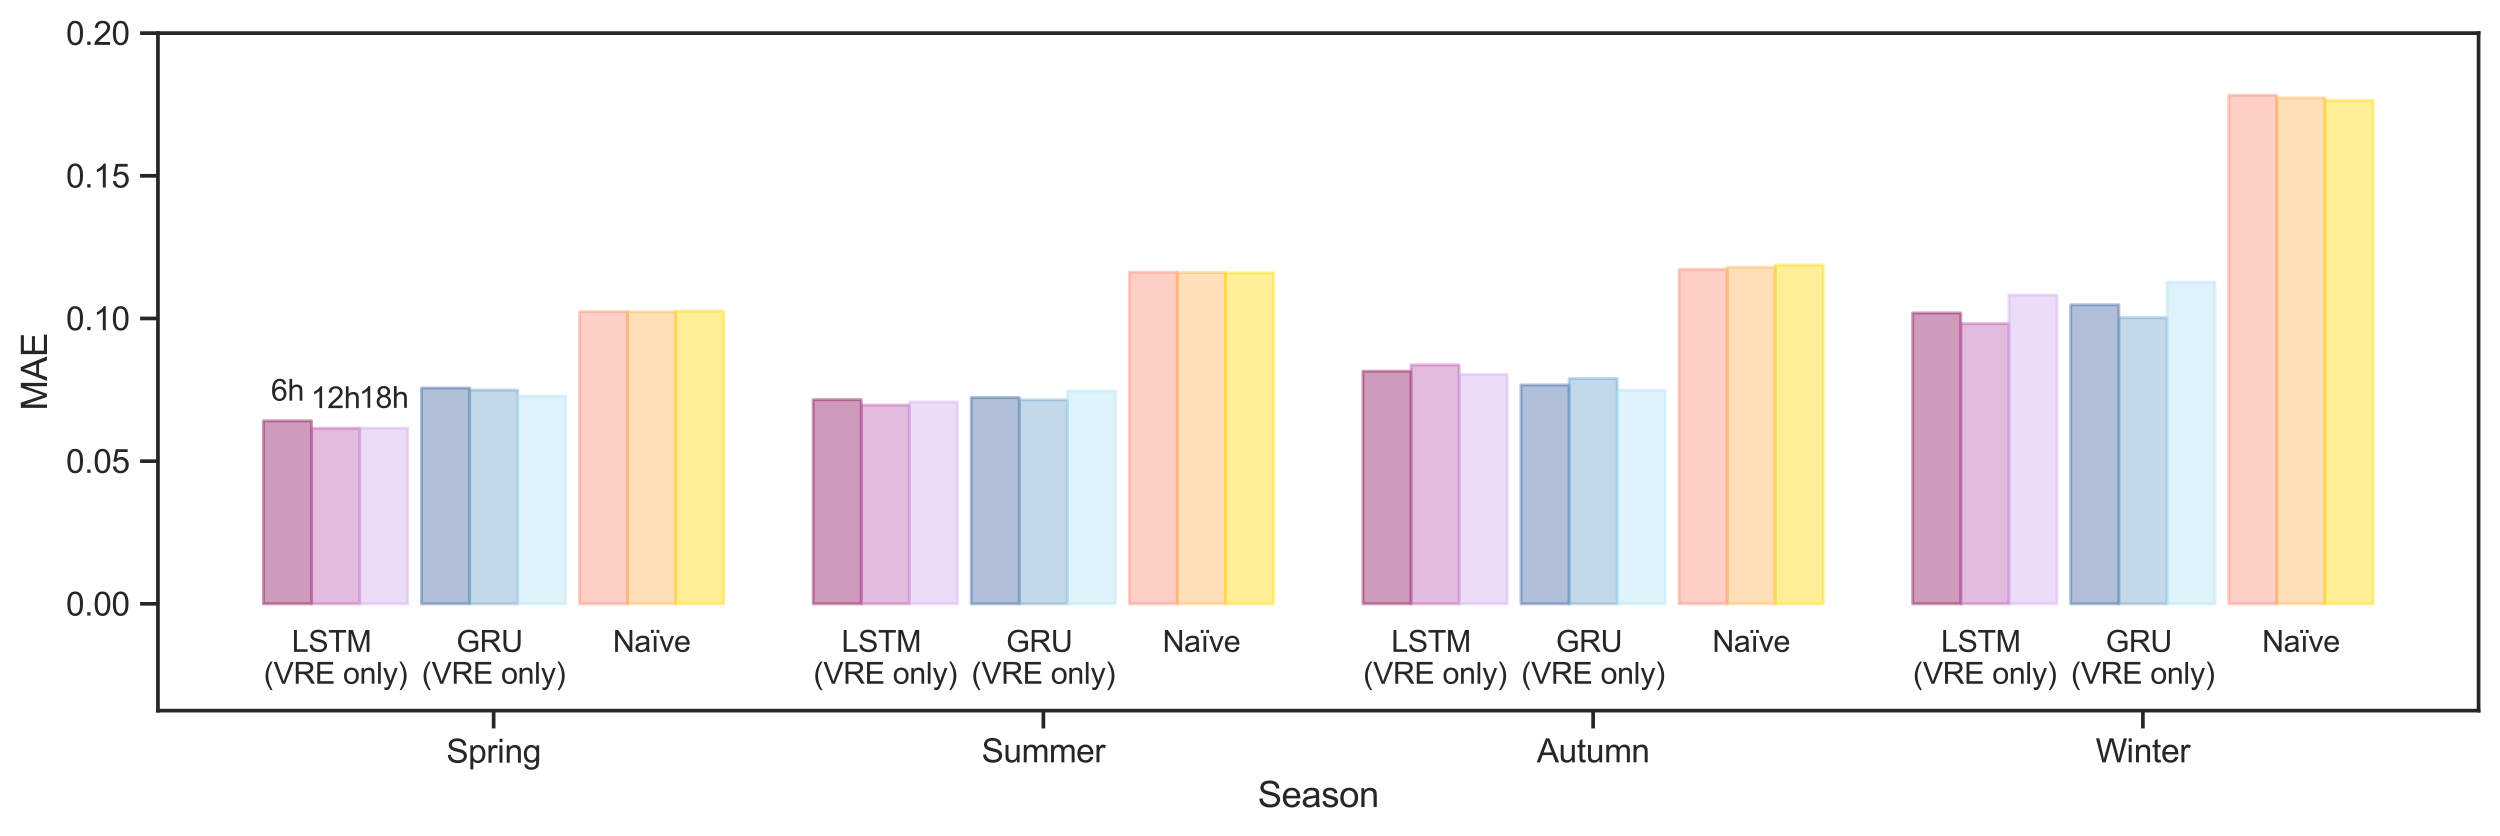 <?xml version="1.0" encoding="utf-8" standalone="no"?>
<!DOCTYPE svg PUBLIC "-//W3C//DTD SVG 1.1//EN"
  "http://www.w3.org/Graphics/SVG/1.1/DTD/svg11.dtd">
<svg xmlns:xlink="http://www.w3.org/1999/xlink" width="840.221pt" height="280.834pt" viewBox="0 0 840.221 280.834" xmlns="http://www.w3.org/2000/svg" version="1.1">
 <defs>
  <style type="text/css">*{stroke-linejoin: round; stroke-linecap: butt}</style>
 </defs>
 <g id="figure_1">
  <g id="patch_1">
   <path d="M 0 280.834 
L 840.221 280.834 
L 840.221 0 
L 0 0 
z
" style="fill: #ffffff"/>
  </g>
  <g id="axes_1">
   <g id="patch_2">
    <path d="M 53.081 238.837 
L 833.021 238.837 
L 833.021 11.137 
L 53.081 11.137 
z
" style="fill: #ffffff"/>
   </g>
   <g id="matplotlib.axis_1">
    <g id="xtick_1">
     <g id="line2d_1">
      <defs>
       <path id="m170c188ce0" d="M 0 0 
L 0 6 
" style="stroke: #262626; stroke-width: 1.25"/>
      </defs>
      <g>
       <use xlink:href="#m170c188ce0" x="165.904" y="238.837" style="fill: #262626; stroke: #262626; stroke-width: 1.25"/>
      </g>
     </g>
     <g id="text_1">
      <!-- Spring -->
      <g style="fill: #262626" transform="translate(150.006 256.344) scale(0.11 -0.11)">
       <defs>
        <path id="ArialMT-53" d="M 288 1472 
L 859 1522 
Q 900 1178 1048 958 
Q 1197 738 1509 602 
Q 1822 466 2213 466 
Q 2559 466 2825 569 
Q 3091 672 3220 851 
Q 3350 1031 3350 1244 
Q 3350 1459 3225 1620 
Q 3100 1781 2813 1891 
Q 2628 1963 1997 2114 
Q 1366 2266 1113 2400 
Q 784 2572 623 2826 
Q 463 3081 463 3397 
Q 463 3744 659 4045 
Q 856 4347 1234 4503 
Q 1613 4659 2075 4659 
Q 2584 4659 2973 4495 
Q 3363 4331 3572 4012 
Q 3781 3694 3797 3291 
L 3216 3247 
Q 3169 3681 2898 3903 
Q 2628 4125 2100 4125 
Q 1550 4125 1298 3923 
Q 1047 3722 1047 3438 
Q 1047 3191 1225 3031 
Q 1400 2872 2139 2705 
Q 2878 2538 3153 2413 
Q 3553 2228 3743 1945 
Q 3934 1663 3934 1294 
Q 3934 928 3725 604 
Q 3516 281 3123 101 
Q 2731 -78 2241 -78 
Q 1619 -78 1198 103 
Q 778 284 539 648 
Q 300 1013 288 1472 
z
" transform="scale(0.016)"/>
        <path id="ArialMT-70" d="M 422 -1272 
L 422 3319 
L 934 3319 
L 934 2888 
Q 1116 3141 1344 3267 
Q 1572 3394 1897 3394 
Q 2322 3394 2647 3175 
Q 2972 2956 3137 2557 
Q 3303 2159 3303 1684 
Q 3303 1175 3120 767 
Q 2938 359 2589 142 
Q 2241 -75 1856 -75 
Q 1575 -75 1351 44 
Q 1128 163 984 344 
L 984 -1272 
L 422 -1272 
z
M 931 1641 
Q 931 1000 1190 694 
Q 1450 388 1819 388 
Q 2194 388 2461 705 
Q 2728 1022 2728 1688 
Q 2728 2322 2467 2637 
Q 2206 2953 1844 2953 
Q 1484 2953 1207 2617 
Q 931 2281 931 1641 
z
" transform="scale(0.016)"/>
        <path id="ArialMT-72" d="M 416 0 
L 416 3319 
L 922 3319 
L 922 2816 
Q 1116 3169 1280 3281 
Q 1444 3394 1641 3394 
Q 1925 3394 2219 3213 
L 2025 2691 
Q 1819 2813 1613 2813 
Q 1428 2813 1281 2702 
Q 1134 2591 1072 2394 
Q 978 2094 978 1738 
L 978 0 
L 416 0 
z
" transform="scale(0.016)"/>
        <path id="ArialMT-69" d="M 425 3934 
L 425 4581 
L 988 4581 
L 988 3934 
L 425 3934 
z
M 425 0 
L 425 3319 
L 988 3319 
L 988 0 
L 425 0 
z
" transform="scale(0.016)"/>
        <path id="ArialMT-6e" d="M 422 0 
L 422 3319 
L 928 3319 
L 928 2847 
Q 1294 3394 1984 3394 
Q 2284 3394 2536 3286 
Q 2788 3178 2913 3003 
Q 3038 2828 3088 2588 
Q 3119 2431 3119 2041 
L 3119 0 
L 2556 0 
L 2556 2019 
Q 2556 2363 2490 2533 
Q 2425 2703 2258 2804 
Q 2091 2906 1866 2906 
Q 1506 2906 1245 2678 
Q 984 2450 984 1813 
L 984 0 
L 422 0 
z
" transform="scale(0.016)"/>
        <path id="ArialMT-67" d="M 319 -275 
L 866 -356 
Q 900 -609 1056 -725 
Q 1266 -881 1628 -881 
Q 2019 -881 2231 -725 
Q 2444 -569 2519 -288 
Q 2563 -116 2559 434 
Q 2191 0 1641 0 
Q 956 0 581 494 
Q 206 988 206 1678 
Q 206 2153 378 2554 
Q 550 2956 876 3175 
Q 1203 3394 1644 3394 
Q 2231 3394 2613 2919 
L 2613 3319 
L 3131 3319 
L 3131 450 
Q 3131 -325 2973 -648 
Q 2816 -972 2473 -1159 
Q 2131 -1347 1631 -1347 
Q 1038 -1347 672 -1080 
Q 306 -813 319 -275 
z
M 784 1719 
Q 784 1066 1043 766 
Q 1303 466 1694 466 
Q 2081 466 2343 764 
Q 2606 1063 2606 1700 
Q 2606 2309 2336 2618 
Q 2066 2928 1684 2928 
Q 1309 2928 1046 2623 
Q 784 2319 784 1719 
z
" transform="scale(0.016)"/>
       </defs>
       <use xlink:href="#ArialMT-53"/>
       <use xlink:href="#ArialMT-70" transform="translate(66.699 0)"/>
       <use xlink:href="#ArialMT-72" transform="translate(122.314 0)"/>
       <use xlink:href="#ArialMT-69" transform="translate(155.615 0)"/>
       <use xlink:href="#ArialMT-6e" transform="translate(177.832 0)"/>
       <use xlink:href="#ArialMT-67" transform="translate(233.447 0)"/>
      </g>
     </g>
    </g>
    <g id="xtick_2">
     <g id="line2d_2">
      <g>
       <use xlink:href="#m170c188ce0" x="350.669" y="238.837" style="fill: #262626; stroke: #262626; stroke-width: 1.25"/>
      </g>
     </g>
     <g id="text_2">
      <!-- Summer -->
      <g style="fill: #262626" transform="translate(329.889 256.21) scale(0.11 -0.11)">
       <defs>
        <path id="ArialMT-75" d="M 2597 0 
L 2597 488 
Q 2209 -75 1544 -75 
Q 1250 -75 995 37 
Q 741 150 617 320 
Q 494 491 444 738 
Q 409 903 409 1263 
L 409 3319 
L 972 3319 
L 972 1478 
Q 972 1038 1006 884 
Q 1059 663 1231 536 
Q 1403 409 1656 409 
Q 1909 409 2131 539 
Q 2353 669 2445 892 
Q 2538 1116 2538 1541 
L 2538 3319 
L 3100 3319 
L 3100 0 
L 2597 0 
z
" transform="scale(0.016)"/>
        <path id="ArialMT-6d" d="M 422 0 
L 422 3319 
L 925 3319 
L 925 2853 
Q 1081 3097 1340 3245 
Q 1600 3394 1931 3394 
Q 2300 3394 2536 3241 
Q 2772 3088 2869 2813 
Q 3263 3394 3894 3394 
Q 4388 3394 4653 3120 
Q 4919 2847 4919 2278 
L 4919 0 
L 4359 0 
L 4359 2091 
Q 4359 2428 4304 2576 
Q 4250 2725 4106 2815 
Q 3963 2906 3769 2906 
Q 3419 2906 3187 2673 
Q 2956 2441 2956 1928 
L 2956 0 
L 2394 0 
L 2394 2156 
Q 2394 2531 2256 2718 
Q 2119 2906 1806 2906 
Q 1569 2906 1367 2781 
Q 1166 2656 1075 2415 
Q 984 2175 984 1722 
L 984 0 
L 422 0 
z
" transform="scale(0.016)"/>
        <path id="ArialMT-65" d="M 2694 1069 
L 3275 997 
Q 3138 488 2766 206 
Q 2394 -75 1816 -75 
Q 1088 -75 661 373 
Q 234 822 234 1631 
Q 234 2469 665 2931 
Q 1097 3394 1784 3394 
Q 2450 3394 2872 2941 
Q 3294 2488 3294 1666 
Q 3294 1616 3291 1516 
L 816 1516 
Q 847 969 1125 678 
Q 1403 388 1819 388 
Q 2128 388 2347 550 
Q 2566 713 2694 1069 
z
M 847 1978 
L 2700 1978 
Q 2663 2397 2488 2606 
Q 2219 2931 1791 2931 
Q 1403 2931 1139 2672 
Q 875 2413 847 1978 
z
" transform="scale(0.016)"/>
       </defs>
       <use xlink:href="#ArialMT-53"/>
       <use xlink:href="#ArialMT-75" transform="translate(66.699 0)"/>
       <use xlink:href="#ArialMT-6d" transform="translate(122.314 0)"/>
       <use xlink:href="#ArialMT-6d" transform="translate(205.615 0)"/>
       <use xlink:href="#ArialMT-65" transform="translate(288.916 0)"/>
       <use xlink:href="#ArialMT-72" transform="translate(344.531 0)"/>
      </g>
     </g>
    </g>
    <g id="xtick_3">
     <g id="line2d_3">
      <g>
       <use xlink:href="#m170c188ce0" x="535.434" y="238.837" style="fill: #262626; stroke: #262626; stroke-width: 1.25"/>
      </g>
     </g>
     <g id="text_3">
      <!-- Autumn -->
      <g style="fill: #262626" transform="translate(516.48 256.21) scale(0.11 -0.11)">
       <defs>
        <path id="ArialMT-41" d="M -9 0 
L 1750 4581 
L 2403 4581 
L 4278 0 
L 3588 0 
L 3053 1388 
L 1138 1388 
L 634 0 
L -9 0 
z
M 1313 1881 
L 2866 1881 
L 2388 3150 
Q 2169 3728 2063 4100 
Q 1975 3659 1816 3225 
L 1313 1881 
z
" transform="scale(0.016)"/>
        <path id="ArialMT-74" d="M 1650 503 
L 1731 6 
Q 1494 -44 1306 -44 
Q 1000 -44 831 53 
Q 663 150 594 308 
Q 525 466 525 972 
L 525 2881 
L 113 2881 
L 113 3319 
L 525 3319 
L 525 4141 
L 1084 4478 
L 1084 3319 
L 1650 3319 
L 1650 2881 
L 1084 2881 
L 1084 941 
Q 1084 700 1114 631 
Q 1144 563 1211 522 
Q 1278 481 1403 481 
Q 1497 481 1650 503 
z
" transform="scale(0.016)"/>
       </defs>
       <use xlink:href="#ArialMT-41"/>
       <use xlink:href="#ArialMT-75" transform="translate(66.699 0)"/>
       <use xlink:href="#ArialMT-74" transform="translate(122.314 0)"/>
       <use xlink:href="#ArialMT-75" transform="translate(150.098 0)"/>
       <use xlink:href="#ArialMT-6d" transform="translate(205.713 0)"/>
       <use xlink:href="#ArialMT-6e" transform="translate(289.014 0)"/>
      </g>
     </g>
    </g>
    <g id="xtick_4">
     <g id="line2d_4">
      <g>
       <use xlink:href="#m170c188ce0" x="720.199" y="238.837" style="fill: #262626; stroke: #262626; stroke-width: 1.25"/>
      </g>
     </g>
     <g id="text_4">
      <!-- Winter -->
      <g style="fill: #262626" transform="translate(704.309 256.21) scale(0.11 -0.11)">
       <defs>
        <path id="ArialMT-57" d="M 1294 0 
L 78 4581 
L 700 4581 
L 1397 1578 
Q 1509 1106 1591 641 
Q 1766 1375 1797 1488 
L 2669 4581 
L 3400 4581 
L 4056 2263 
Q 4303 1400 4413 641 
Q 4500 1075 4641 1638 
L 5359 4581 
L 5969 4581 
L 4713 0 
L 4128 0 
L 3163 3491 
Q 3041 3928 3019 4028 
Q 2947 3713 2884 3491 
L 1913 0 
L 1294 0 
z
" transform="scale(0.016)"/>
       </defs>
       <use xlink:href="#ArialMT-57"/>
       <use xlink:href="#ArialMT-69" transform="translate(94.385 0)"/>
       <use xlink:href="#ArialMT-6e" transform="translate(116.602 0)"/>
       <use xlink:href="#ArialMT-74" transform="translate(172.217 0)"/>
       <use xlink:href="#ArialMT-65" transform="translate(200 0)"/>
       <use xlink:href="#ArialMT-72" transform="translate(255.615 0)"/>
      </g>
     </g>
    </g>
    <g id="text_5">
     <!-- Season -->
     <g style="fill: #262626" transform="translate(422.703 271.249) scale(0.12 -0.12)">
      <defs>
       <path id="ArialMT-61" d="M 2588 409 
Q 2275 144 1986 34 
Q 1697 -75 1366 -75 
Q 819 -75 525 192 
Q 231 459 231 875 
Q 231 1119 342 1320 
Q 453 1522 633 1644 
Q 813 1766 1038 1828 
Q 1203 1872 1538 1913 
Q 2219 1994 2541 2106 
Q 2544 2222 2544 2253 
Q 2544 2597 2384 2738 
Q 2169 2928 1744 2928 
Q 1347 2928 1158 2789 
Q 969 2650 878 2297 
L 328 2372 
Q 403 2725 575 2942 
Q 747 3159 1072 3276 
Q 1397 3394 1825 3394 
Q 2250 3394 2515 3294 
Q 2781 3194 2906 3042 
Q 3031 2891 3081 2659 
Q 3109 2516 3109 2141 
L 3109 1391 
Q 3109 606 3145 398 
Q 3181 191 3288 0 
L 2700 0 
Q 2613 175 2588 409 
z
M 2541 1666 
Q 2234 1541 1622 1453 
Q 1275 1403 1131 1340 
Q 988 1278 909 1158 
Q 831 1038 831 891 
Q 831 666 1001 516 
Q 1172 366 1500 366 
Q 1825 366 2078 508 
Q 2331 650 2450 897 
Q 2541 1088 2541 1459 
L 2541 1666 
z
" transform="scale(0.016)"/>
       <path id="ArialMT-73" d="M 197 991 
L 753 1078 
Q 800 744 1014 566 
Q 1228 388 1613 388 
Q 2000 388 2187 545 
Q 2375 703 2375 916 
Q 2375 1106 2209 1216 
Q 2094 1291 1634 1406 
Q 1016 1563 777 1677 
Q 538 1791 414 1992 
Q 291 2194 291 2438 
Q 291 2659 392 2848 
Q 494 3038 669 3163 
Q 800 3259 1026 3326 
Q 1253 3394 1513 3394 
Q 1903 3394 2198 3281 
Q 2494 3169 2634 2976 
Q 2775 2784 2828 2463 
L 2278 2388 
Q 2241 2644 2061 2787 
Q 1881 2931 1553 2931 
Q 1166 2931 1000 2803 
Q 834 2675 834 2503 
Q 834 2394 903 2306 
Q 972 2216 1119 2156 
Q 1203 2125 1616 2013 
Q 2213 1853 2448 1751 
Q 2684 1650 2818 1456 
Q 2953 1263 2953 975 
Q 2953 694 2789 445 
Q 2625 197 2315 61 
Q 2006 -75 1616 -75 
Q 969 -75 630 194 
Q 291 463 197 991 
z
" transform="scale(0.016)"/>
       <path id="ArialMT-6f" d="M 213 1659 
Q 213 2581 725 3025 
Q 1153 3394 1769 3394 
Q 2453 3394 2887 2945 
Q 3322 2497 3322 1706 
Q 3322 1066 3130 698 
Q 2938 331 2570 128 
Q 2203 -75 1769 -75 
Q 1072 -75 642 372 
Q 213 819 213 1659 
z
M 791 1659 
Q 791 1022 1069 705 
Q 1347 388 1769 388 
Q 2188 388 2466 706 
Q 2744 1025 2744 1678 
Q 2744 2294 2464 2611 
Q 2184 2928 1769 2928 
Q 1347 2928 1069 2612 
Q 791 2297 791 1659 
z
" transform="scale(0.016)"/>
      </defs>
      <use xlink:href="#ArialMT-53"/>
      <use xlink:href="#ArialMT-65" transform="translate(66.699 0)"/>
      <use xlink:href="#ArialMT-61" transform="translate(122.314 0)"/>
      <use xlink:href="#ArialMT-73" transform="translate(177.93 0)"/>
      <use xlink:href="#ArialMT-6f" transform="translate(227.93 0)"/>
      <use xlink:href="#ArialMT-6e" transform="translate(283.545 0)"/>
     </g>
    </g>
   </g>
   <g id="matplotlib.axis_2">
    <g id="ytick_1">
     <g id="line2d_5">
      <defs>
       <path id="m53ca3c73be" d="M 0 0 
L -6 0 
" style="stroke: #262626; stroke-width: 1.25"/>
      </defs>
      <g>
       <use xlink:href="#m53ca3c73be" x="53.081" y="202.943" style="fill: #262626; stroke: #262626; stroke-width: 1.25"/>
      </g>
     </g>
     <g id="text_6">
      <!-- 0.00 -->
      <g style="fill: #262626" transform="translate(22.174 206.88) scale(0.11 -0.11)">
       <defs>
        <path id="ArialMT-30" d="M 266 2259 
Q 266 3072 433 3567 
Q 600 4063 929 4331 
Q 1259 4600 1759 4600 
Q 2128 4600 2406 4451 
Q 2684 4303 2865 4023 
Q 3047 3744 3150 3342 
Q 3253 2941 3253 2259 
Q 3253 1453 3087 958 
Q 2922 463 2592 192 
Q 2263 -78 1759 -78 
Q 1097 -78 719 397 
Q 266 969 266 2259 
z
M 844 2259 
Q 844 1131 1108 757 
Q 1372 384 1759 384 
Q 2147 384 2411 759 
Q 2675 1134 2675 2259 
Q 2675 3391 2411 3762 
Q 2147 4134 1753 4134 
Q 1366 4134 1134 3806 
Q 844 3388 844 2259 
z
" transform="scale(0.016)"/>
        <path id="ArialMT-2e" d="M 581 0 
L 581 641 
L 1222 641 
L 1222 0 
L 581 0 
z
" transform="scale(0.016)"/>
       </defs>
       <use xlink:href="#ArialMT-30"/>
       <use xlink:href="#ArialMT-2e" transform="translate(55.615 0)"/>
       <use xlink:href="#ArialMT-30" transform="translate(83.398 0)"/>
       <use xlink:href="#ArialMT-30" transform="translate(139.014 0)"/>
      </g>
     </g>
    </g>
    <g id="ytick_2">
     <g id="line2d_6">
      <g>
       <use xlink:href="#m53ca3c73be" x="53.081" y="154.992" style="fill: #262626; stroke: #262626; stroke-width: 1.25"/>
      </g>
     </g>
     <g id="text_7">
      <!-- 0.05 -->
      <g style="fill: #262626" transform="translate(22.174 158.928) scale(0.11 -0.11)">
       <defs>
        <path id="ArialMT-35" d="M 266 1200 
L 856 1250 
Q 922 819 1161 601 
Q 1400 384 1738 384 
Q 2144 384 2425 690 
Q 2706 997 2706 1503 
Q 2706 1984 2436 2262 
Q 2166 2541 1728 2541 
Q 1456 2541 1237 2417 
Q 1019 2294 894 2097 
L 366 2166 
L 809 4519 
L 3088 4519 
L 3088 3981 
L 1259 3981 
L 1013 2750 
Q 1425 3038 1878 3038 
Q 2478 3038 2890 2622 
Q 3303 2206 3303 1553 
Q 3303 931 2941 478 
Q 2500 -78 1738 -78 
Q 1113 -78 717 272 
Q 322 622 266 1200 
z
" transform="scale(0.016)"/>
       </defs>
       <use xlink:href="#ArialMT-30"/>
       <use xlink:href="#ArialMT-2e" transform="translate(55.615 0)"/>
       <use xlink:href="#ArialMT-30" transform="translate(83.398 0)"/>
       <use xlink:href="#ArialMT-35" transform="translate(139.014 0)"/>
      </g>
     </g>
    </g>
    <g id="ytick_3">
     <g id="line2d_7">
      <g>
       <use xlink:href="#m53ca3c73be" x="53.081" y="107.04" style="fill: #262626; stroke: #262626; stroke-width: 1.25"/>
      </g>
     </g>
     <g id="text_8">
      <!-- 0.10 -->
      <g style="fill: #262626" transform="translate(22.174 110.977) scale(0.11 -0.11)">
       <defs>
        <path id="ArialMT-31" d="M 2384 0 
L 1822 0 
L 1822 3584 
Q 1619 3391 1289 3197 
Q 959 3003 697 2906 
L 697 3450 
Q 1169 3672 1522 3987 
Q 1875 4303 2022 4600 
L 2384 4600 
L 2384 0 
z
" transform="scale(0.016)"/>
       </defs>
       <use xlink:href="#ArialMT-30"/>
       <use xlink:href="#ArialMT-2e" transform="translate(55.615 0)"/>
       <use xlink:href="#ArialMT-31" transform="translate(83.398 0)"/>
       <use xlink:href="#ArialMT-30" transform="translate(139.014 0)"/>
      </g>
     </g>
    </g>
    <g id="ytick_4">
     <g id="line2d_8">
      <g>
       <use xlink:href="#m53ca3c73be" x="53.081" y="59.088" style="fill: #262626; stroke: #262626; stroke-width: 1.25"/>
      </g>
     </g>
     <g id="text_9">
      <!-- 0.15 -->
      <g style="fill: #262626" transform="translate(22.174 63.025) scale(0.11 -0.11)">
       <use xlink:href="#ArialMT-30"/>
       <use xlink:href="#ArialMT-2e" transform="translate(55.615 0)"/>
       <use xlink:href="#ArialMT-31" transform="translate(83.398 0)"/>
       <use xlink:href="#ArialMT-35" transform="translate(139.014 0)"/>
      </g>
     </g>
    </g>
    <g id="ytick_5">
     <g id="line2d_9">
      <g>
       <use xlink:href="#m53ca3c73be" x="53.081" y="11.137" style="fill: #262626; stroke: #262626; stroke-width: 1.25"/>
      </g>
     </g>
     <g id="text_10">
      <!-- 0.20 -->
      <g style="fill: #262626" transform="translate(22.174 15.074) scale(0.11 -0.11)">
       <defs>
        <path id="ArialMT-32" d="M 3222 541 
L 3222 0 
L 194 0 
Q 188 203 259 391 
Q 375 700 629 1000 
Q 884 1300 1366 1694 
Q 2113 2306 2375 2664 
Q 2638 3022 2638 3341 
Q 2638 3675 2398 3904 
Q 2159 4134 1775 4134 
Q 1369 4134 1125 3890 
Q 881 3647 878 3216 
L 300 3275 
Q 359 3922 746 4261 
Q 1134 4600 1788 4600 
Q 2447 4600 2831 4234 
Q 3216 3869 3216 3328 
Q 3216 3053 3103 2787 
Q 2991 2522 2730 2228 
Q 2469 1934 1863 1422 
Q 1356 997 1212 845 
Q 1069 694 975 541 
L 3222 541 
z
" transform="scale(0.016)"/>
       </defs>
       <use xlink:href="#ArialMT-30"/>
       <use xlink:href="#ArialMT-2e" transform="translate(55.615 0)"/>
       <use xlink:href="#ArialMT-32" transform="translate(83.398 0)"/>
       <use xlink:href="#ArialMT-30" transform="translate(139.014 0)"/>
      </g>
     </g>
    </g>
    <g id="text_11">
     <!-- MAE -->
     <g style="fill: #262626" transform="translate(15.789 137.989) rotate(-90) scale(0.12 -0.12)">
      <defs>
       <path id="ArialMT-4d" d="M 475 0 
L 475 4581 
L 1388 4581 
L 2472 1338 
Q 2622 884 2691 659 
Q 2769 909 2934 1394 
L 4031 4581 
L 4847 4581 
L 4847 0 
L 4263 0 
L 4263 3834 
L 2931 0 
L 2384 0 
L 1059 3900 
L 1059 0 
L 475 0 
z
" transform="scale(0.016)"/>
       <path id="ArialMT-45" d="M 506 0 
L 506 4581 
L 3819 4581 
L 3819 4041 
L 1113 4041 
L 1113 2638 
L 3647 2638 
L 3647 2100 
L 1113 2100 
L 1113 541 
L 3925 541 
L 3925 0 
L 506 0 
z
" transform="scale(0.016)"/>
      </defs>
      <use xlink:href="#ArialMT-4d"/>
      <use xlink:href="#ArialMT-41" transform="translate(83.301 0)"/>
      <use xlink:href="#ArialMT-45" transform="translate(150 0)"/>
     </g>
    </g>
   </g>
   <g id="patch_3">
    <path d="M 88.533 202.943 
L 104.7 202.943 
L 104.7 141.435 
L 88.533 141.435 
z
" clip-path="url(#pc6d8df4e88)" style="fill: #840853; opacity: 0.4; stroke: #840853; stroke-linejoin: miter"/>
   </g>
   <g id="patch_4">
    <path d="M 104.7 202.943 
L 120.867 202.943 
L 120.867 143.943 
L 104.7 143.943 
z
" clip-path="url(#pc6d8df4e88)" style="fill: #ba55aa; opacity: 0.4; stroke: #ba55aa; stroke-linejoin: miter"/>
   </g>
   <g id="patch_5">
    <path d="M 120.867 202.943 
L 137.034 202.943 
L 137.034 143.872 
L 120.867 143.872 
z
" clip-path="url(#pc6d8df4e88)" style="fill: #d1a7ef; opacity: 0.4; stroke: #d1a7ef; stroke-linejoin: miter"/>
   </g>
   <g id="patch_6">
    <path d="M 141.653 202.943 
L 157.82 202.943 
L 157.82 130.399 
L 141.653 130.399 
z
" clip-path="url(#pc6d8df4e88)" style="fill: #3a609c; opacity: 0.4; stroke: #3a609c; stroke-linejoin: miter"/>
   </g>
   <g id="patch_7">
    <path d="M 157.82 202.943 
L 173.987 202.943 
L 173.987 131.082 
L 157.82 131.082 
z
" clip-path="url(#pc6d8df4e88)" style="fill: #69a0cb; opacity: 0.4; stroke: #69a0cb; stroke-linejoin: miter"/>
   </g>
   <g id="patch_8">
    <path d="M 173.987 202.943 
L 190.154 202.943 
L 190.154 133.083 
L 173.987 133.083 
z
" clip-path="url(#pc6d8df4e88)" style="fill: #afe1f5; opacity: 0.4; stroke: #afe1f5; stroke-linejoin: miter"/>
   </g>
   <g id="patch_9">
    <path d="M 194.773 202.943 
L 210.94 202.943 
L 210.94 104.753 
L 194.773 104.753 
z
" clip-path="url(#pc6d8df4e88)" style="fill: #fa8775; opacity: 0.4; stroke: #fa8775; stroke-linejoin: miter"/>
   </g>
   <g id="patch_10">
    <path d="M 210.94 202.943 
L 227.107 202.943 
L 227.107 104.767 
L 210.94 104.767 
z
" clip-path="url(#pc6d8df4e88)" style="fill: #ffb14e; opacity: 0.4; stroke: #ffb14e; stroke-linejoin: miter"/>
   </g>
   <g id="patch_11">
    <path d="M 227.107 202.943 
L 243.274 202.943 
L 243.274 104.547 
L 227.107 104.547 
z
" clip-path="url(#pc6d8df4e88)" style="fill: #ffd700; opacity: 0.4; stroke: #ffd700; stroke-linejoin: miter"/>
   </g>
   <g id="patch_12">
    <path d="M 273.298 202.943 
L 289.465 202.943 
L 289.465 134.318 
L 273.298 134.318 
z
" clip-path="url(#pc6d8df4e88)" style="fill: #840853; opacity: 0.4; stroke: #840853; stroke-linejoin: miter"/>
   </g>
   <g id="patch_13">
    <path d="M 289.465 202.943 
L 305.632 202.943 
L 305.632 136.147 
L 289.465 136.147 
z
" clip-path="url(#pc6d8df4e88)" style="fill: #ba55aa; opacity: 0.4; stroke: #ba55aa; stroke-linejoin: miter"/>
   </g>
   <g id="patch_14">
    <path d="M 305.632 202.943 
L 321.799 202.943 
L 321.799 135.083 
L 305.632 135.083 
z
" clip-path="url(#pc6d8df4e88)" style="fill: #d1a7ef; opacity: 0.4; stroke: #d1a7ef; stroke-linejoin: miter"/>
   </g>
   <g id="patch_15">
    <path d="M 326.418 202.943 
L 342.585 202.943 
L 342.585 133.613 
L 326.418 133.613 
z
" clip-path="url(#pc6d8df4e88)" style="fill: #3a609c; opacity: 0.4; stroke: #3a609c; stroke-linejoin: miter"/>
   </g>
   <g id="patch_16">
    <path d="M 342.585 202.943 
L 358.752 202.943 
L 358.752 134.388 
L 342.585 134.388 
z
" clip-path="url(#pc6d8df4e88)" style="fill: #69a0cb; opacity: 0.4; stroke: #69a0cb; stroke-linejoin: miter"/>
   </g>
   <g id="patch_17">
    <path d="M 358.752 202.943 
L 374.919 202.943 
L 374.919 131.371 
L 358.752 131.371 
z
" clip-path="url(#pc6d8df4e88)" style="fill: #afe1f5; opacity: 0.4; stroke: #afe1f5; stroke-linejoin: miter"/>
   </g>
   <g id="patch_18">
    <path d="M 379.538 202.943 
L 395.705 202.943 
L 395.705 91.5 
L 379.538 91.5 
z
" clip-path="url(#pc6d8df4e88)" style="fill: #fa8775; opacity: 0.4; stroke: #fa8775; stroke-linejoin: miter"/>
   </g>
   <g id="patch_19">
    <path d="M 395.705 202.943 
L 411.872 202.943 
L 411.872 91.595 
L 395.705 91.595 
z
" clip-path="url(#pc6d8df4e88)" style="fill: #ffb14e; opacity: 0.4; stroke: #ffb14e; stroke-linejoin: miter"/>
   </g>
   <g id="patch_20">
    <path d="M 411.872 202.943 
L 428.039 202.943 
L 428.039 91.692 
L 411.872 91.692 
z
" clip-path="url(#pc6d8df4e88)" style="fill: #ffd700; opacity: 0.4; stroke: #ffd700; stroke-linejoin: miter"/>
   </g>
   <g id="patch_21">
    <path d="M 458.064 202.943 
L 474.231 202.943 
L 474.231 124.76 
L 458.064 124.76 
z
" clip-path="url(#pc6d8df4e88)" style="fill: #840853; opacity: 0.4; stroke: #840853; stroke-linejoin: miter"/>
   </g>
   <g id="patch_22">
    <path d="M 474.231 202.943 
L 490.397 202.943 
L 490.397 122.627 
L 474.231 122.627 
z
" clip-path="url(#pc6d8df4e88)" style="fill: #ba55aa; opacity: 0.4; stroke: #ba55aa; stroke-linejoin: miter"/>
   </g>
   <g id="patch_23">
    <path d="M 490.397 202.943 
L 506.564 202.943 
L 506.564 125.86 
L 490.397 125.86 
z
" clip-path="url(#pc6d8df4e88)" style="fill: #d1a7ef; opacity: 0.4; stroke: #d1a7ef; stroke-linejoin: miter"/>
   </g>
   <g id="patch_24">
    <path d="M 511.184 202.943 
L 527.351 202.943 
L 527.351 129.394 
L 511.184 129.394 
z
" clip-path="url(#pc6d8df4e88)" style="fill: #3a609c; opacity: 0.4; stroke: #3a609c; stroke-linejoin: miter"/>
   </g>
   <g id="patch_25">
    <path d="M 527.351 202.943 
L 543.517 202.943 
L 543.517 127.235 
L 527.351 127.235 
z
" clip-path="url(#pc6d8df4e88)" style="fill: #69a0cb; opacity: 0.4; stroke: #69a0cb; stroke-linejoin: miter"/>
   </g>
   <g id="patch_26">
    <path d="M 543.517 202.943 
L 559.684 202.943 
L 559.684 131.112 
L 543.517 131.112 
z
" clip-path="url(#pc6d8df4e88)" style="fill: #afe1f5; opacity: 0.4; stroke: #afe1f5; stroke-linejoin: miter"/>
   </g>
   <g id="patch_27">
    <path d="M 564.304 202.943 
L 580.471 202.943 
L 580.471 90.542 
L 564.304 90.542 
z
" clip-path="url(#pc6d8df4e88)" style="fill: #fa8775; opacity: 0.4; stroke: #fa8775; stroke-linejoin: miter"/>
   </g>
   <g id="patch_28">
    <path d="M 580.471 202.943 
L 596.637 202.943 
L 596.637 89.835 
L 580.471 89.835 
z
" clip-path="url(#pc6d8df4e88)" style="fill: #ffb14e; opacity: 0.4; stroke: #ffb14e; stroke-linejoin: miter"/>
   </g>
   <g id="patch_29">
    <path d="M 596.637 202.943 
L 612.804 202.943 
L 612.804 89.055 
L 596.637 89.055 
z
" clip-path="url(#pc6d8df4e88)" style="fill: #ffd700; opacity: 0.4; stroke: #ffd700; stroke-linejoin: miter"/>
   </g>
   <g id="patch_30">
    <path d="M 642.829 202.943 
L 658.996 202.943 
L 658.996 105.18 
L 642.829 105.18 
z
" clip-path="url(#pc6d8df4e88)" style="fill: #840853; opacity: 0.4; stroke: #840853; stroke-linejoin: miter"/>
   </g>
   <g id="patch_31">
    <path d="M 658.996 202.943 
L 675.163 202.943 
L 675.163 108.758 
L 658.996 108.758 
z
" clip-path="url(#pc6d8df4e88)" style="fill: #ba55aa; opacity: 0.4; stroke: #ba55aa; stroke-linejoin: miter"/>
   </g>
   <g id="patch_32">
    <path d="M 675.163 202.943 
L 691.33 202.943 
L 691.33 99.147 
L 675.163 99.147 
z
" clip-path="url(#pc6d8df4e88)" style="fill: #d1a7ef; opacity: 0.4; stroke: #d1a7ef; stroke-linejoin: miter"/>
   </g>
   <g id="patch_33">
    <path d="M 695.949 202.943 
L 712.116 202.943 
L 712.116 102.444 
L 695.949 102.444 
z
" clip-path="url(#pc6d8df4e88)" style="fill: #3a609c; opacity: 0.4; stroke: #3a609c; stroke-linejoin: miter"/>
   </g>
   <g id="patch_34">
    <path d="M 712.116 202.943 
L 728.283 202.943 
L 728.283 106.775 
L 712.116 106.775 
z
" clip-path="url(#pc6d8df4e88)" style="fill: #69a0cb; opacity: 0.4; stroke: #69a0cb; stroke-linejoin: miter"/>
   </g>
   <g id="patch_35">
    <path d="M 728.283 202.943 
L 744.45 202.943 
L 744.45 94.837 
L 728.283 94.837 
z
" clip-path="url(#pc6d8df4e88)" style="fill: #afe1f5; opacity: 0.4; stroke: #afe1f5; stroke-linejoin: miter"/>
   </g>
   <g id="patch_36">
    <path d="M 749.069 202.943 
L 765.236 202.943 
L 765.236 32.021 
L 749.069 32.021 
z
" clip-path="url(#pc6d8df4e88)" style="fill: #fa8775; opacity: 0.4; stroke: #fa8775; stroke-linejoin: miter"/>
   </g>
   <g id="patch_37">
    <path d="M 765.236 202.943 
L 781.403 202.943 
L 781.403 32.89 
L 765.236 32.89 
z
" clip-path="url(#pc6d8df4e88)" style="fill: #ffb14e; opacity: 0.4; stroke: #ffb14e; stroke-linejoin: miter"/>
   </g>
   <g id="patch_38">
    <path d="M 781.403 202.943 
L 797.57 202.943 
L 797.57 33.725 
L 781.403 33.725 
z
" clip-path="url(#pc6d8df4e88)" style="fill: #ffd700; opacity: 0.4; stroke: #ffd700; stroke-linejoin: miter"/>
   </g>
   <g id="patch_39">
    <path d="M 53.081 238.837 
L 53.081 11.137 
" style="fill: none; stroke: #262626; stroke-width: 1.25; stroke-linejoin: miter; stroke-linecap: square"/>
   </g>
   <g id="patch_40">
    <path d="M 833.021 238.837 
L 833.021 11.137 
" style="fill: none; stroke: #262626; stroke-width: 1.25; stroke-linejoin: miter; stroke-linecap: square"/>
   </g>
   <g id="patch_41">
    <path d="M 53.081 238.837 
L 833.021 238.837 
" style="fill: none; stroke: #262626; stroke-width: 1.25; stroke-linejoin: miter; stroke-linecap: square"/>
   </g>
   <g id="patch_42">
    <path d="M 53.081 11.137 
L 833.021 11.137 
" style="fill: none; stroke: #262626; stroke-width: 1.25; stroke-linejoin: miter; stroke-linecap: square"/>
   </g>
   <g id="text_12">
    <!-- 6h -->
    <g style="fill: #262626" transform="translate(91.056 134.653) scale(0.1 -0.1)">
     <defs>
      <path id="ArialMT-36" d="M 3184 3459 
L 2625 3416 
Q 2550 3747 2413 3897 
Q 2184 4138 1850 4138 
Q 1581 4138 1378 3988 
Q 1113 3794 959 3422 
Q 806 3050 800 2363 
Q 1003 2672 1297 2822 
Q 1591 2972 1913 2972 
Q 2475 2972 2870 2558 
Q 3266 2144 3266 1488 
Q 3266 1056 3080 686 
Q 2894 316 2569 119 
Q 2244 -78 1831 -78 
Q 1128 -78 684 439 
Q 241 956 241 2144 
Q 241 3472 731 4075 
Q 1159 4600 1884 4600 
Q 2425 4600 2770 4297 
Q 3116 3994 3184 3459 
z
M 888 1484 
Q 888 1194 1011 928 
Q 1134 663 1356 523 
Q 1578 384 1822 384 
Q 2178 384 2434 671 
Q 2691 959 2691 1453 
Q 2691 1928 2437 2201 
Q 2184 2475 1800 2475 
Q 1419 2475 1153 2201 
Q 888 1928 888 1484 
z
" transform="scale(0.016)"/>
      <path id="ArialMT-68" d="M 422 0 
L 422 4581 
L 984 4581 
L 984 2938 
Q 1378 3394 1978 3394 
Q 2347 3394 2619 3248 
Q 2891 3103 3008 2847 
Q 3125 2591 3125 2103 
L 3125 0 
L 2563 0 
L 2563 2103 
Q 2563 2525 2380 2717 
Q 2197 2909 1863 2909 
Q 1613 2909 1392 2779 
Q 1172 2650 1078 2428 
Q 984 2206 984 1816 
L 984 0 
L 422 0 
z
" transform="scale(0.016)"/>
     </defs>
     <use xlink:href="#ArialMT-36"/>
     <use xlink:href="#ArialMT-68" transform="translate(55.615 0)"/>
    </g>
   </g>
   <g id="text_13">
    <!-- 12h -->
    <g style="fill: #262626" transform="translate(104.442 137.16) scale(0.1 -0.1)">
     <use xlink:href="#ArialMT-31"/>
     <use xlink:href="#ArialMT-32" transform="translate(55.615 0)"/>
     <use xlink:href="#ArialMT-68" transform="translate(111.23 0)"/>
    </g>
   </g>
   <g id="text_14">
    <!-- 18h -->
    <g style="fill: #262626" transform="translate(120.609 137.089) scale(0.1 -0.1)">
     <defs>
      <path id="ArialMT-38" d="M 1131 2484 
Q 781 2613 612 2850 
Q 444 3088 444 3419 
Q 444 3919 803 4259 
Q 1163 4600 1759 4600 
Q 2359 4600 2725 4251 
Q 3091 3903 3091 3403 
Q 3091 3084 2923 2848 
Q 2756 2613 2416 2484 
Q 2838 2347 3058 2040 
Q 3278 1734 3278 1309 
Q 3278 722 2862 322 
Q 2447 -78 1769 -78 
Q 1091 -78 675 323 
Q 259 725 259 1325 
Q 259 1772 486 2073 
Q 713 2375 1131 2484 
z
M 1019 3438 
Q 1019 3113 1228 2906 
Q 1438 2700 1772 2700 
Q 2097 2700 2305 2904 
Q 2513 3109 2513 3406 
Q 2513 3716 2298 3927 
Q 2084 4138 1766 4138 
Q 1444 4138 1231 3931 
Q 1019 3725 1019 3438 
z
M 838 1322 
Q 838 1081 952 856 
Q 1066 631 1291 507 
Q 1516 384 1775 384 
Q 2178 384 2440 643 
Q 2703 903 2703 1303 
Q 2703 1709 2433 1975 
Q 2163 2241 1756 2241 
Q 1359 2241 1098 1978 
Q 838 1716 838 1322 
z
" transform="scale(0.016)"/>
     </defs>
     <use xlink:href="#ArialMT-31"/>
     <use xlink:href="#ArialMT-38" transform="translate(55.615 0)"/>
     <use xlink:href="#ArialMT-68" transform="translate(111.23 0)"/>
    </g>
   </g>
   <g id="text_15">
    <!-- LSTM  -->
    <g style="fill: #262626" transform="translate(98.06 219.074) scale(0.1 -0.1)">
     <defs>
      <path id="ArialMT-4c" d="M 469 0 
L 469 4581 
L 1075 4581 
L 1075 541 
L 3331 541 
L 3331 0 
L 469 0 
z
" transform="scale(0.016)"/>
      <path id="ArialMT-54" d="M 1659 0 
L 1659 4041 
L 150 4041 
L 150 4581 
L 3781 4581 
L 3781 4041 
L 2266 4041 
L 2266 0 
L 1659 0 
z
" transform="scale(0.016)"/>
      <path id="ArialMT-20" transform="scale(0.016)"/>
     </defs>
     <use xlink:href="#ArialMT-4c"/>
     <use xlink:href="#ArialMT-53" transform="translate(55.615 0)"/>
     <use xlink:href="#ArialMT-54" transform="translate(122.314 0)"/>
     <use xlink:href="#ArialMT-4d" transform="translate(183.398 0)"/>
     <use xlink:href="#ArialMT-20" transform="translate(266.699 0)"/>
    </g>
    <!-- (VRE only) -->
    <g style="fill: #262626" transform="translate(88.612 229.798) scale(0.1 -0.1)">
     <defs>
      <path id="ArialMT-28" d="M 1497 -1347 
Q 1031 -759 709 28 
Q 388 816 388 1659 
Q 388 2403 628 3084 
Q 909 3875 1497 4659 
L 1900 4659 
Q 1522 4009 1400 3731 
Q 1209 3300 1100 2831 
Q 966 2247 966 1656 
Q 966 153 1900 -1347 
L 1497 -1347 
z
" transform="scale(0.016)"/>
      <path id="ArialMT-56" d="M 1803 0 
L 28 4581 
L 684 4581 
L 1875 1253 
Q 2019 853 2116 503 
Q 2222 878 2363 1253 
L 3600 4581 
L 4219 4581 
L 2425 0 
L 1803 0 
z
" transform="scale(0.016)"/>
      <path id="ArialMT-52" d="M 503 0 
L 503 4581 
L 2534 4581 
Q 3147 4581 3465 4457 
Q 3784 4334 3975 4021 
Q 4166 3709 4166 3331 
Q 4166 2844 3850 2509 
Q 3534 2175 2875 2084 
Q 3116 1969 3241 1856 
Q 3506 1613 3744 1247 
L 4541 0 
L 3778 0 
L 3172 953 
Q 2906 1366 2734 1584 
Q 2563 1803 2427 1890 
Q 2291 1978 2150 2013 
Q 2047 2034 1813 2034 
L 1109 2034 
L 1109 0 
L 503 0 
z
M 1109 2559 
L 2413 2559 
Q 2828 2559 3062 2645 
Q 3297 2731 3419 2920 
Q 3541 3109 3541 3331 
Q 3541 3656 3305 3865 
Q 3069 4075 2559 4075 
L 1109 4075 
L 1109 2559 
z
" transform="scale(0.016)"/>
      <path id="ArialMT-6c" d="M 409 0 
L 409 4581 
L 972 4581 
L 972 0 
L 409 0 
z
" transform="scale(0.016)"/>
      <path id="ArialMT-79" d="M 397 -1278 
L 334 -750 
Q 519 -800 656 -800 
Q 844 -800 956 -737 
Q 1069 -675 1141 -563 
Q 1194 -478 1313 -144 
Q 1328 -97 1363 -6 
L 103 3319 
L 709 3319 
L 1400 1397 
Q 1534 1031 1641 628 
Q 1738 1016 1872 1384 
L 2581 3319 
L 3144 3319 
L 1881 -56 
Q 1678 -603 1566 -809 
Q 1416 -1088 1222 -1217 
Q 1028 -1347 759 -1347 
Q 597 -1347 397 -1278 
z
" transform="scale(0.016)"/>
      <path id="ArialMT-29" d="M 791 -1347 
L 388 -1347 
Q 1322 153 1322 1656 
Q 1322 2244 1188 2822 
Q 1081 3291 891 3722 
Q 769 4003 388 4659 
L 791 4659 
Q 1378 3875 1659 3084 
Q 1900 2403 1900 1659 
Q 1900 816 1576 28 
Q 1253 -759 791 -1347 
z
" transform="scale(0.016)"/>
     </defs>
     <use xlink:href="#ArialMT-28"/>
     <use xlink:href="#ArialMT-56" transform="translate(33.301 0)"/>
     <use xlink:href="#ArialMT-52" transform="translate(100 0)"/>
     <use xlink:href="#ArialMT-45" transform="translate(172.217 0)"/>
     <use xlink:href="#ArialMT-20" transform="translate(238.916 0)"/>
     <use xlink:href="#ArialMT-6f" transform="translate(266.699 0)"/>
     <use xlink:href="#ArialMT-6e" transform="translate(322.314 0)"/>
     <use xlink:href="#ArialMT-6c" transform="translate(377.93 0)"/>
     <use xlink:href="#ArialMT-79" transform="translate(400.146 0)"/>
     <use xlink:href="#ArialMT-29" transform="translate(450.146 0)"/>
    </g>
   </g>
   <g id="text_16">
    <!-- GRU  -->
    <g style="fill: #262626" transform="translate(153.404 219.074) scale(0.1 -0.1)">
     <defs>
      <path id="ArialMT-47" d="M 2638 1797 
L 2638 2334 
L 4578 2338 
L 4578 638 
Q 4131 281 3656 101 
Q 3181 -78 2681 -78 
Q 2006 -78 1454 211 
Q 903 500 622 1047 
Q 341 1594 341 2269 
Q 341 2938 620 3517 
Q 900 4097 1425 4378 
Q 1950 4659 2634 4659 
Q 3131 4659 3532 4498 
Q 3934 4338 4162 4050 
Q 4391 3763 4509 3300 
L 3963 3150 
Q 3859 3500 3706 3700 
Q 3553 3900 3268 4020 
Q 2984 4141 2638 4141 
Q 2222 4141 1919 4014 
Q 1616 3888 1430 3681 
Q 1244 3475 1141 3228 
Q 966 2803 966 2306 
Q 966 1694 1177 1281 
Q 1388 869 1791 669 
Q 2194 469 2647 469 
Q 3041 469 3416 620 
Q 3791 772 3984 944 
L 3984 1797 
L 2638 1797 
z
" transform="scale(0.016)"/>
      <path id="ArialMT-55" d="M 3500 4581 
L 4106 4581 
L 4106 1934 
Q 4106 1244 3950 837 
Q 3794 431 3386 176 
Q 2978 -78 2316 -78 
Q 1672 -78 1262 144 
Q 853 366 678 786 
Q 503 1206 503 1934 
L 503 4581 
L 1109 4581 
L 1109 1938 
Q 1109 1341 1220 1058 
Q 1331 775 1601 622 
Q 1872 469 2263 469 
Q 2931 469 3215 772 
Q 3500 1075 3500 1938 
L 3500 4581 
z
" transform="scale(0.016)"/>
     </defs>
     <use xlink:href="#ArialMT-47"/>
     <use xlink:href="#ArialMT-52" transform="translate(77.783 0)"/>
     <use xlink:href="#ArialMT-55" transform="translate(150 0)"/>
     <use xlink:href="#ArialMT-20" transform="translate(222.217 0)"/>
    </g>
    <!-- (VRE only) -->
    <g style="fill: #262626" transform="translate(141.732 229.798) scale(0.1 -0.1)">
     <use xlink:href="#ArialMT-28"/>
     <use xlink:href="#ArialMT-56" transform="translate(33.301 0)"/>
     <use xlink:href="#ArialMT-52" transform="translate(100 0)"/>
     <use xlink:href="#ArialMT-45" transform="translate(172.217 0)"/>
     <use xlink:href="#ArialMT-20" transform="translate(238.916 0)"/>
     <use xlink:href="#ArialMT-6f" transform="translate(266.699 0)"/>
     <use xlink:href="#ArialMT-6e" transform="translate(322.314 0)"/>
     <use xlink:href="#ArialMT-6c" transform="translate(377.93 0)"/>
     <use xlink:href="#ArialMT-79" transform="translate(400.146 0)"/>
     <use xlink:href="#ArialMT-29" transform="translate(450.146 0)"/>
    </g>
   </g>
   <g id="text_17">
    <!-- Naïve -->
    <g style="fill: #262626" transform="translate(205.963 219.074) scale(0.1 -0.1)">
     <defs>
      <path id="ArialMT-4e" d="M 488 0 
L 488 4581 
L 1109 4581 
L 3516 984 
L 3516 4581 
L 4097 4581 
L 4097 0 
L 3475 0 
L 1069 3600 
L 1069 0 
L 488 0 
z
" transform="scale(0.016)"/>
      <path id="ArialMT-ef" d="M 619 0 
L 619 3319 
L 1181 3319 
L 1181 0 
L 619 0 
z
M 31 3969 
L 31 4609 
L 618 4609 
L 618 3969 
L 31 3969 
z
M 1196 3969 
L 1196 4609 
L 1784 4609 
L 1784 3969 
L 1196 3969 
z
" transform="scale(0.016)"/>
      <path id="ArialMT-76" d="M 1344 0 
L 81 3319 
L 675 3319 
L 1388 1331 
Q 1503 1009 1600 663 
Q 1675 925 1809 1294 
L 2547 3319 
L 3125 3319 
L 1869 0 
L 1344 0 
z
" transform="scale(0.016)"/>
     </defs>
     <use xlink:href="#ArialMT-4e"/>
     <use xlink:href="#ArialMT-61" transform="translate(72.217 0)"/>
     <use xlink:href="#ArialMT-ef" transform="translate(127.832 0)"/>
     <use xlink:href="#ArialMT-76" transform="translate(155.615 0)"/>
     <use xlink:href="#ArialMT-65" transform="translate(205.615 0)"/>
    </g>
   </g>
   <g id="text_18">
    <!-- LSTM  -->
    <g style="fill: #262626" transform="translate(282.825 219.074) scale(0.1 -0.1)">
     <use xlink:href="#ArialMT-4c"/>
     <use xlink:href="#ArialMT-53" transform="translate(55.615 0)"/>
     <use xlink:href="#ArialMT-54" transform="translate(122.314 0)"/>
     <use xlink:href="#ArialMT-4d" transform="translate(183.398 0)"/>
     <use xlink:href="#ArialMT-20" transform="translate(266.699 0)"/>
    </g>
    <!-- (VRE only) -->
    <g style="fill: #262626" transform="translate(273.377 229.798) scale(0.1 -0.1)">
     <use xlink:href="#ArialMT-28"/>
     <use xlink:href="#ArialMT-56" transform="translate(33.301 0)"/>
     <use xlink:href="#ArialMT-52" transform="translate(100 0)"/>
     <use xlink:href="#ArialMT-45" transform="translate(172.217 0)"/>
     <use xlink:href="#ArialMT-20" transform="translate(238.916 0)"/>
     <use xlink:href="#ArialMT-6f" transform="translate(266.699 0)"/>
     <use xlink:href="#ArialMT-6e" transform="translate(322.314 0)"/>
     <use xlink:href="#ArialMT-6c" transform="translate(377.93 0)"/>
     <use xlink:href="#ArialMT-79" transform="translate(400.146 0)"/>
     <use xlink:href="#ArialMT-29" transform="translate(450.146 0)"/>
    </g>
   </g>
   <g id="text_19">
    <!-- GRU  -->
    <g style="fill: #262626" transform="translate(338.169 219.074) scale(0.1 -0.1)">
     <use xlink:href="#ArialMT-47"/>
     <use xlink:href="#ArialMT-52" transform="translate(77.783 0)"/>
     <use xlink:href="#ArialMT-55" transform="translate(150 0)"/>
     <use xlink:href="#ArialMT-20" transform="translate(222.217 0)"/>
    </g>
    <!-- (VRE only) -->
    <g style="fill: #262626" transform="translate(326.497 229.798) scale(0.1 -0.1)">
     <use xlink:href="#ArialMT-28"/>
     <use xlink:href="#ArialMT-56" transform="translate(33.301 0)"/>
     <use xlink:href="#ArialMT-52" transform="translate(100 0)"/>
     <use xlink:href="#ArialMT-45" transform="translate(172.217 0)"/>
     <use xlink:href="#ArialMT-20" transform="translate(238.916 0)"/>
     <use xlink:href="#ArialMT-6f" transform="translate(266.699 0)"/>
     <use xlink:href="#ArialMT-6e" transform="translate(322.314 0)"/>
     <use xlink:href="#ArialMT-6c" transform="translate(377.93 0)"/>
     <use xlink:href="#ArialMT-79" transform="translate(400.146 0)"/>
     <use xlink:href="#ArialMT-29" transform="translate(450.146 0)"/>
    </g>
   </g>
   <g id="text_20">
    <!-- Naïve -->
    <g style="fill: #262626" transform="translate(390.728 219.074) scale(0.1 -0.1)">
     <use xlink:href="#ArialMT-4e"/>
     <use xlink:href="#ArialMT-61" transform="translate(72.217 0)"/>
     <use xlink:href="#ArialMT-ef" transform="translate(127.832 0)"/>
     <use xlink:href="#ArialMT-76" transform="translate(155.615 0)"/>
     <use xlink:href="#ArialMT-65" transform="translate(205.615 0)"/>
    </g>
   </g>
   <g id="text_21">
    <!-- LSTM  -->
    <g style="fill: #262626" transform="translate(467.591 219.074) scale(0.1 -0.1)">
     <use xlink:href="#ArialMT-4c"/>
     <use xlink:href="#ArialMT-53" transform="translate(55.615 0)"/>
     <use xlink:href="#ArialMT-54" transform="translate(122.314 0)"/>
     <use xlink:href="#ArialMT-4d" transform="translate(183.398 0)"/>
     <use xlink:href="#ArialMT-20" transform="translate(266.699 0)"/>
    </g>
    <!-- (VRE only) -->
    <g style="fill: #262626" transform="translate(458.142 229.798) scale(0.1 -0.1)">
     <use xlink:href="#ArialMT-28"/>
     <use xlink:href="#ArialMT-56" transform="translate(33.301 0)"/>
     <use xlink:href="#ArialMT-52" transform="translate(100 0)"/>
     <use xlink:href="#ArialMT-45" transform="translate(172.217 0)"/>
     <use xlink:href="#ArialMT-20" transform="translate(238.916 0)"/>
     <use xlink:href="#ArialMT-6f" transform="translate(266.699 0)"/>
     <use xlink:href="#ArialMT-6e" transform="translate(322.314 0)"/>
     <use xlink:href="#ArialMT-6c" transform="translate(377.93 0)"/>
     <use xlink:href="#ArialMT-79" transform="translate(400.146 0)"/>
     <use xlink:href="#ArialMT-29" transform="translate(450.146 0)"/>
    </g>
   </g>
   <g id="text_22">
    <!-- GRU  -->
    <g style="fill: #262626" transform="translate(522.934 219.074) scale(0.1 -0.1)">
     <use xlink:href="#ArialMT-47"/>
     <use xlink:href="#ArialMT-52" transform="translate(77.783 0)"/>
     <use xlink:href="#ArialMT-55" transform="translate(150 0)"/>
     <use xlink:href="#ArialMT-20" transform="translate(222.217 0)"/>
    </g>
    <!-- (VRE only) -->
    <g style="fill: #262626" transform="translate(511.262 229.798) scale(0.1 -0.1)">
     <use xlink:href="#ArialMT-28"/>
     <use xlink:href="#ArialMT-56" transform="translate(33.301 0)"/>
     <use xlink:href="#ArialMT-52" transform="translate(100 0)"/>
     <use xlink:href="#ArialMT-45" transform="translate(172.217 0)"/>
     <use xlink:href="#ArialMT-20" transform="translate(238.916 0)"/>
     <use xlink:href="#ArialMT-6f" transform="translate(266.699 0)"/>
     <use xlink:href="#ArialMT-6e" transform="translate(322.314 0)"/>
     <use xlink:href="#ArialMT-6c" transform="translate(377.93 0)"/>
     <use xlink:href="#ArialMT-79" transform="translate(400.146 0)"/>
     <use xlink:href="#ArialMT-29" transform="translate(450.146 0)"/>
    </g>
   </g>
   <g id="text_23">
    <!-- Naïve -->
    <g style="fill: #262626" transform="translate(575.493 219.074) scale(0.1 -0.1)">
     <use xlink:href="#ArialMT-4e"/>
     <use xlink:href="#ArialMT-61" transform="translate(72.217 0)"/>
     <use xlink:href="#ArialMT-ef" transform="translate(127.832 0)"/>
     <use xlink:href="#ArialMT-76" transform="translate(155.615 0)"/>
     <use xlink:href="#ArialMT-65" transform="translate(205.615 0)"/>
    </g>
   </g>
   <g id="text_24">
    <!-- LSTM  -->
    <g style="fill: #262626" transform="translate(652.356 219.074) scale(0.1 -0.1)">
     <use xlink:href="#ArialMT-4c"/>
     <use xlink:href="#ArialMT-53" transform="translate(55.615 0)"/>
     <use xlink:href="#ArialMT-54" transform="translate(122.314 0)"/>
     <use xlink:href="#ArialMT-4d" transform="translate(183.398 0)"/>
     <use xlink:href="#ArialMT-20" transform="translate(266.699 0)"/>
    </g>
    <!-- (VRE only) -->
    <g style="fill: #262626" transform="translate(642.907 229.798) scale(0.1 -0.1)">
     <use xlink:href="#ArialMT-28"/>
     <use xlink:href="#ArialMT-56" transform="translate(33.301 0)"/>
     <use xlink:href="#ArialMT-52" transform="translate(100 0)"/>
     <use xlink:href="#ArialMT-45" transform="translate(172.217 0)"/>
     <use xlink:href="#ArialMT-20" transform="translate(238.916 0)"/>
     <use xlink:href="#ArialMT-6f" transform="translate(266.699 0)"/>
     <use xlink:href="#ArialMT-6e" transform="translate(322.314 0)"/>
     <use xlink:href="#ArialMT-6c" transform="translate(377.93 0)"/>
     <use xlink:href="#ArialMT-79" transform="translate(400.146 0)"/>
     <use xlink:href="#ArialMT-29" transform="translate(450.146 0)"/>
    </g>
   </g>
   <g id="text_25">
    <!-- GRU  -->
    <g style="fill: #262626" transform="translate(707.699 219.074) scale(0.1 -0.1)">
     <use xlink:href="#ArialMT-47"/>
     <use xlink:href="#ArialMT-52" transform="translate(77.783 0)"/>
     <use xlink:href="#ArialMT-55" transform="translate(150 0)"/>
     <use xlink:href="#ArialMT-20" transform="translate(222.217 0)"/>
    </g>
    <!-- (VRE only) -->
    <g style="fill: #262626" transform="translate(696.027 229.798) scale(0.1 -0.1)">
     <use xlink:href="#ArialMT-28"/>
     <use xlink:href="#ArialMT-56" transform="translate(33.301 0)"/>
     <use xlink:href="#ArialMT-52" transform="translate(100 0)"/>
     <use xlink:href="#ArialMT-45" transform="translate(172.217 0)"/>
     <use xlink:href="#ArialMT-20" transform="translate(238.916 0)"/>
     <use xlink:href="#ArialMT-6f" transform="translate(266.699 0)"/>
     <use xlink:href="#ArialMT-6e" transform="translate(322.314 0)"/>
     <use xlink:href="#ArialMT-6c" transform="translate(377.93 0)"/>
     <use xlink:href="#ArialMT-79" transform="translate(400.146 0)"/>
     <use xlink:href="#ArialMT-29" transform="translate(450.146 0)"/>
    </g>
   </g>
   <g id="text_26">
    <!-- Naïve -->
    <g style="fill: #262626" transform="translate(760.258 219.074) scale(0.1 -0.1)">
     <use xlink:href="#ArialMT-4e"/>
     <use xlink:href="#ArialMT-61" transform="translate(72.217 0)"/>
     <use xlink:href="#ArialMT-ef" transform="translate(127.832 0)"/>
     <use xlink:href="#ArialMT-76" transform="translate(155.615 0)"/>
     <use xlink:href="#ArialMT-65" transform="translate(205.615 0)"/>
    </g>
   </g>
  </g>
 </g>
 <defs>
  <clipPath id="pc6d8df4e88">
   <rect x="53.081" y="11.137" width="779.94" height="227.7"/>
  </clipPath>
 </defs>
</svg>
